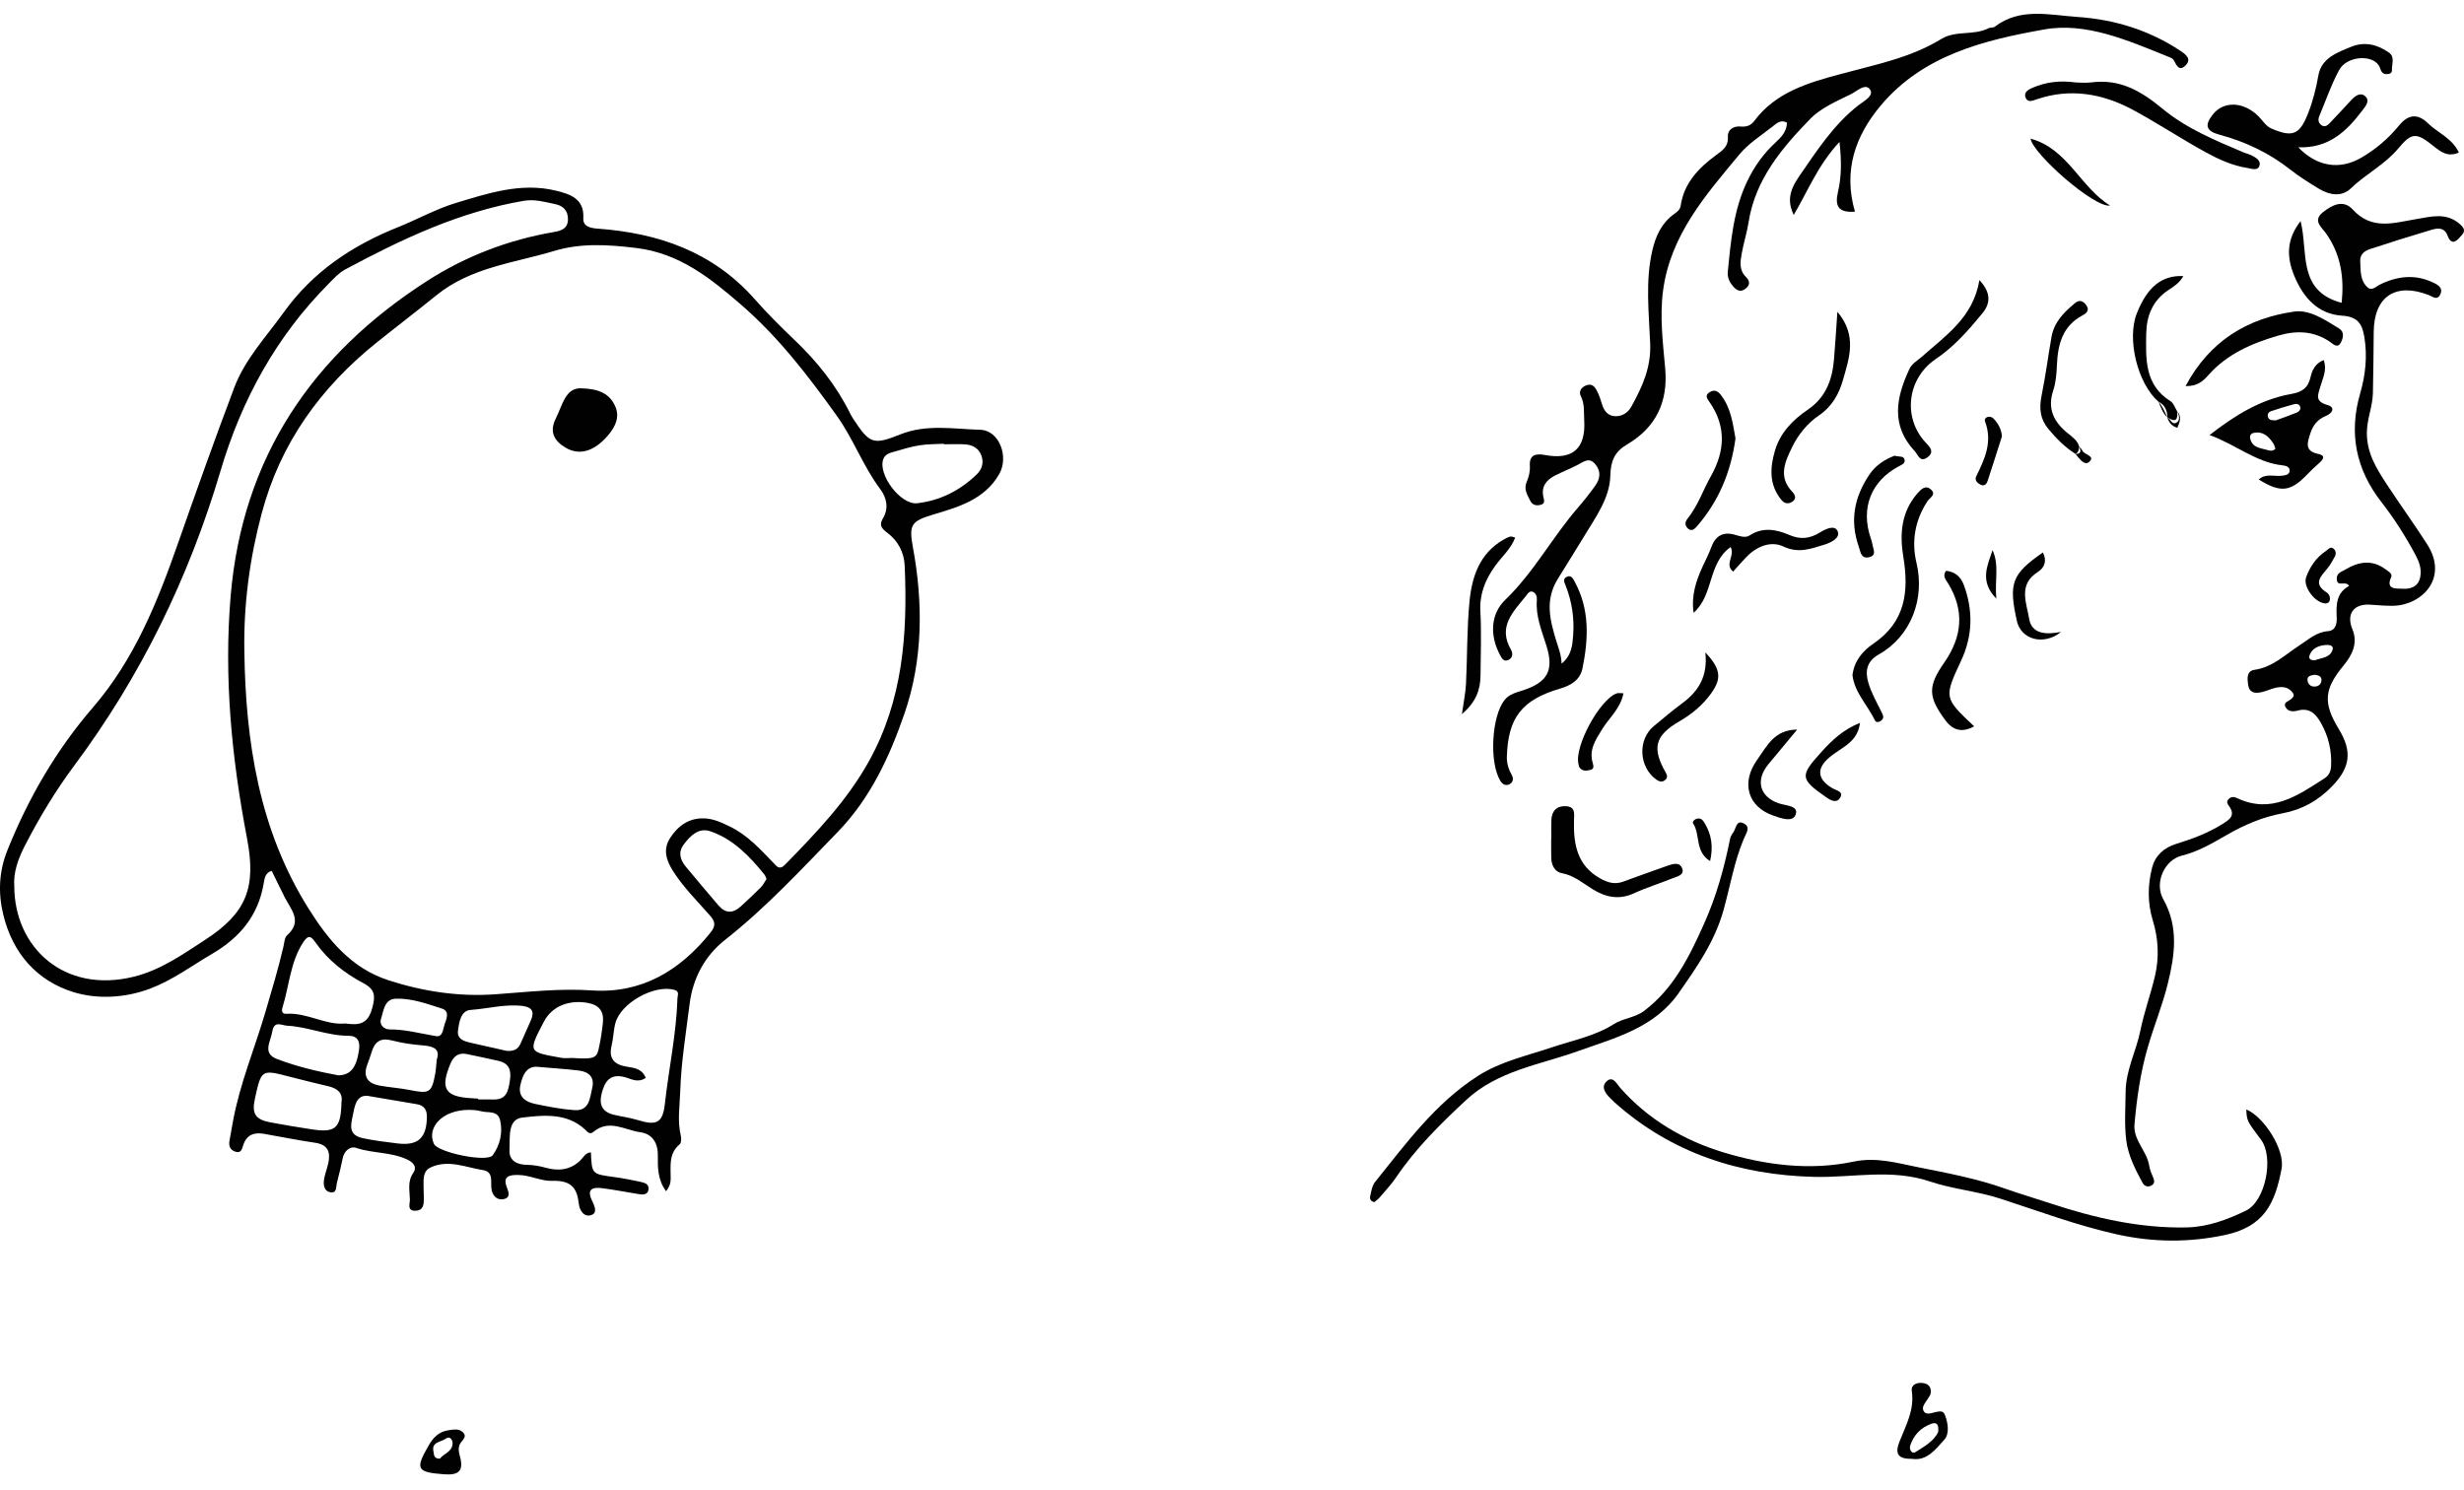 <?xml version="1.0" encoding="utf-8"?>
<!-- Generator: Adobe Illustrator 17.0.0, SVG Export Plug-In . SVG Version: 6.00 Build 0)  -->
<!DOCTYPE svg PUBLIC "-//W3C//DTD SVG 1.1//EN" "http://www.w3.org/Graphics/SVG/1.1/DTD/svg11.dtd">
<svg version="1.1" xmlns="http://www.w3.org/2000/svg" xmlns:xlink="http://www.w3.org/1999/xlink" x="0px" y="0px" width="803.6px"
	 height="486px" viewBox="0 0 803.6 486" enable-background="new 0 0 803.6 486" xml:space="preserve">
<g id="Layer_2">
</g>
<g id="Layer_1">
	<g>
		<path fill="#010101" d="M319.698,140.191c-8.669-0.243-17.539-1.938-26.138,1.526c-8.81,3.55-9.977,2.979-15.264-5.05
			c-0.364-0.553-0.701-1.131-0.994-1.725c-4.545-9.208-10.834-17.066-18.255-24.121c-4.464-4.244-8.834-8.62-12.907-13.237
			c-13.62-15.435-31.333-21.555-51.2-23.006c-2.197-0.16-4.86-0.609-4.697-3.387c0.377-6.428-4.384-7.857-8.76-8.955
			c-11.405-2.863-22.374,0.809-32.999,4.03c-6.319,1.916-12.453,5.349-18.637,7.818c-15.118,6.037-27.85,14.614-37.334,27.831
			c-5.695,7.936-12.605,15.237-16.086,24.455c-6.358,16.838-12.407,33.8-18.356,50.797c-6.683,19.096-14.21,37.883-27.743,53.57
			c-11.972,13.878-21.081,29.568-27.901,46.577c-2.745,6.846-3.109,13.791-1.364,21.016c3.065,12.689,11.046,21.636,22.929,25.294
			c7.762,2.39,16.861,1.91,24.95-1.14c7.286-2.747,13.597-7.463,20.301-11.393c9.032-5.295,14.979-12.472,16.744-22.881
			c0.305-1.795,0.538-3.518,2.628-4.162c1.496,3.048,2.844,5.876,4.262,8.667c2.033,4.003,5.883,7.8,0.761,12.354
			c-0.848,0.754-0.908,2.459-1.209,3.754c-1.648,7.092-3.768,14.112-5.796,21.044c-3.498,11.958-8.388,23.518-10.645,35.873
			c-0.389,2.127-0.77,4.255-1.149,6.383c-0.303,1.697,0.258,3,1.936,3.543c1.904,0.616,2.159-0.931,2.569-2.183
			c1.085-3.313,3.52-4.203,6.685-3.657c5.565,0.959,11.1,2.11,16.686,2.912c4.248,0.61,5.155,3.053,4.342,6.719
			c-0.432,1.946-1.235,3.837-1.438,5.798c-0.173,1.674,0.364,3.598,2.468,3.684c1.825,0.075,1.461-1.851,1.764-2.998
			c0.721-2.728,1.359-5.481,1.942-8.242c0.504-2.389,2.522-3.895,4.278-3.299c5.514,1.871,11.541,1.306,16.86,3.876
			c1.97,0.952,3.151,2.447,1.845,4.315c-1.971,2.819-1.138,5.794-1.091,8.706c0.021,1.323-1.046,3.765,1.9,3.619
			c2.542-0.126,2.654-2.09,2.646-4.002c-0.006-1.499-0.1-2.998-0.099-4.497c0.002-2.186-0.064-4.523,2.316-5.625
			c5.803-2.686,11.45-0.005,17.082,0.879c3.72,0.584,2.282,4.178,2.835,6.596c0.463,2.025,1.935,3.318,4.02,2.846
			c2.067-0.467,1.592-2.165,0.995-3.626c-1.548-3.786,0.613-4.277,3.623-4.236c3.806,0.051,7.564,2.042,10.923,1.926
			c5.969-0.206,8.218,1.876,8.821,7.322c0.247,2.228,1.652,4.694,4.154,3.815c2.143-0.753,0.888-3.183,0.14-4.771
			c-1.832-3.885,0.476-4.333,3.346-3.976c3.946,0.491,7.853,1.286,11.783,1.907c1.335,0.211,2.96,0.394,3.309-1.305
			c0.413-2.014-1.38-2.417-2.826-2.724c-2.767-0.588-5.549-1.139-8.351-1.516c-7.282-0.981-7.288-0.941-7.577-8.043
			c-1.755,0.056-2.442,1.624-3.433,2.592c-3.243,3.171-7.133,3.558-11.119,2.465c-2.122-0.582-4.16-0.966-6.333-0.996
			c-3.204-0.044-5.865-1.334-5.673-4.853c0.216-3.953-0.738-10.003,4.19-10.565c6.803-0.775,14.397-1.632,20.367,3.823
			c0.826,0.755,1.52,1.933,2.874,0.81c5.077-4.212,10.198-0.538,15.199,0.147c3.854,0.528,5.789,3.357,5.751,7.537
			c-0.036,3.896-0.098,7.921,2.682,11.711c1.249-1.574,1.505-2.834,1.511-4.216c0.018-3.933-0.735-8.043,2.937-11.097
			c0.548-0.456,0.565-1.952,0.351-2.854c-1.147-4.832-0.335-9.575-0.178-14.421c0.312-9.62,1.873-19.016,3.059-28.48
			c1.053-8.405,4.953-15.713,11.538-20.898c13.422-10.565,24.93-23.027,36.764-35.215c10.702-11.022,16.994-24.736,21.791-38.676
			c6.019-17.488,6.103-35.984,2.713-54.311c-1.354-7.32-0.425-8.425,6.702-10.566c8.271-2.484,16.688-4.874,21.476-13.212
			C329.08,149.07,325.974,140.368,319.698,140.191z M66.912,306.554c-7.373,4.79-14.547,9.888-23.329,12.047
			c-22.707,5.581-38.926-9.607-38.93-29.623c-0.323-4.461,1.299-8.972,3.546-13.306c4.672-9.011,9.858-17.686,15.943-25.848
			c21.763-29.19,37.466-61.391,47.801-96.294c6.856-23.155,18.169-43.826,35.339-61.078c1.652-1.66,3.19-3.424,5.263-4.536
			c18.496-9.929,37.382-18.862,58.326-22.42c3.51-0.596,6.895,0.393,10.273,1.106c2.536,0.535,4.078,2.08,4.089,4.876
			c0.012,3.164-2.331,3.825-4.648,4.22c-14.779,2.522-28.68,7.862-41.125,15.837c-37.563,24.071-60.446,57.666-64.248,103.002
			c-2.231,26.606,0.372,52.888,5.359,78.976C83.624,289.48,80.422,297.776,66.912,306.554z M92.115,328.666
			c2.223-7.097,2.537-14.779,6.753-21.279c1.746-2.691,2.626-1.968,4.138,0.183c4.003,5.692,9.465,9.92,15.488,13.114
			c3.955,2.097,3.912,4.269,2.94,8.023c-1.043,4.031-3.035,5.669-6.984,5.328c-0.497-0.043-0.993-0.1-1.866-0.188
			c-6.418,0.631-12.417-3.615-19.194-3.16C91.802,330.794,91.858,329.487,92.115,328.666z M111.361,359.631
			c-0.195,8.467-1.935,9.967-9.944,8.707c-4.428-0.696-8.858-1.402-13.26-2.244c-4.925-0.942-6.088-2.829-5.016-7.732
			c2.088-9.554,2.126-9.559,11.368-7.145c4.176,1.091,8.371,2.109,12.572,3.101C110.055,355.021,111.912,356.502,111.361,359.631z
			 M110.337,350.76c-6.466-1.208-13.416-2.794-20.036-5.341c-4.83-1.859-2.047-5.624-1.51-8.887c0.622-3.779,2.978-2.05,4.876-1.956
			c6.763,0.335,13.091,3.284,19.924,3.277c3.06-0.003,3.918,1.84,3.499,4.658C116.245,348.188,114.417,350.677,110.337,350.76z
			 M129.619,372.968c-3.763-0.464-7.49-0.907-11.229-1.697c-4.876-1.03-3.979-4.27-3.375-7.204c0.626-3.039,1.019-6.815,4.746-6.632
			c6.05,1.02,11.108,1.849,16.157,2.734c2.258,0.396,3.322,1.625,3.302,4.115C139.163,371.217,136.333,373.796,129.619,372.968z
			 M133.648,355.552c-3.242-0.648-6.571-0.852-9.827-1.443c-3.815-0.693-5.5-2.833-4.064-6.771c0.508-1.394,1.029-2.787,1.46-4.205
			c1.023-3.37,2.931-4.724,6.617-3.751c3.344,0.882,6.833,1.356,10.288,1.633c3.494,0.28,5.487,1.345,4.32,4.603
			c-0.207,1.973-0.257,3.309-0.498,4.609C140.784,356.465,140.071,356.836,133.648,355.552z M124.241,332.416
			c0.876-2.67,1.056-6.543,4.892-6.66c5.175-0.158,10.126,1.679,15,3.233c2.692,0.858,1.436,3.437,0.851,5.178
			c-0.557,1.656-0.557,4.339-3.031,3.761c-5.364-0.922-10.021-2.191-14.917-2.144C125.38,335.8,123.611,334.338,124.241,332.416z
			 M160.714,376.805c-1.766,2.486-17.914-0.882-19.2-3.7c-2.434-5.333,2.782-11.124,11.479-11.079
			c0.333,0.033,2.214-0.034,3.941,0.45c2.207,0.617,5.425-0.391,6.183,2.978C164.038,369.547,163.046,373.522,160.714,376.805z
			 M166.301,352.387c-0.515,3.384-1.014,6.358-5.389,6.251c-1.66-0.041-3.321-0.007-4.982-0.007
			c0.001-0.091,0.001-0.182,0.002-0.273c-0.664-0.044-1.327-0.096-1.991-0.13c-8.835-0.444-10.458-3.114-7.032-11.277
			c1.07-2.549,2.703-3.681,5.419-3.112c3.408,0.714,6.817,1.428,10.213,2.197C166.007,346.821,166.814,349.017,166.301,352.387z
			 M165.129,342.752c-3.883-0.873-7.768-1.733-11.646-2.625c-2.181-0.502-4.491-1.18-4.106-4.015
			c0.376-2.77,0.904-6.463,4.147-6.692c5.619-0.397,11.159-1.966,16.862-1.297c3.082,0.362,4.007,1.844,2.756,4.679
			c-1.134,2.569-2.263,5.141-3.416,7.701C168.819,342.511,167.175,342.961,165.129,342.752z M193.135,354.932
			c-0.785,3.314-0.913,7.529-5.845,7.177c-4.288-0.307-8.557-1.151-12.777-2.03c-3.194-0.665-5.666-2.349-4.786-6.207
			c0.783-3.434,2.153-6.436,6.135-5.839c4.611,0.403,8.76,0.663,12.882,1.157C192.031,349.585,193.992,351.315,193.135,354.932z
			 M186.626,345.09c-1.164,0-2.361,0.177-3.488-0.028c-10.874-1.977-11.048-1.682-5.746-11.82c2.742-5.243,8.399-7.105,14.139-6.136
			c3.901,0.659,5.495,2.797,5.09,6.513c-0.323,2.968-0.765,5.942-1.449,8.845C194.523,345.223,193.272,345.531,186.626,345.09z
			 M220.949,325.568c-0.357,11.64-2.835,23.035-4.121,34.571c-0.699,6.27-2.827,7.064-8.83,5.209
			c-2.528-0.781-5.193-1.104-7.775-1.724c-3.849-0.923-4.952-3.279-3.962-7.095c1.026-3.953,2.825-6.337,7.337-5.229
			c2.168,0.532,4.282,2.081,7.002,0.302c-1.186-2.988-3.671-3.276-6.188-3.67c-3.878-0.608-6.029-2.496-4.952-6.853
			c0.595-2.404,0.601-4.958,1.236-7.348c1.751-6.589,12.647-12.623,19.159-10.88C221.72,323.349,220.98,324.56,220.949,325.568z
			 M248.093,289.486c-2.097,2.12-4.298,4.14-6.489,6.165c-2.528,2.338-5.011,2.351-7.299-0.333
			c-3.55-4.163-7.082-8.342-10.579-12.549c-1.845-2.219-2.678-4.682-0.772-7.252c2.149-2.898,4.904-5.666,8.719-4.36
			c7.443,2.548,12.762,8.096,17.606,14.073c0.3,0.37,0.433,0.874,0.722,1.482C249.393,287.614,248.882,288.688,248.093,289.486z
			 M283.358,248.36c-7.15,12.847-17.132,23.239-27.249,33.613c-1.94,1.989-2.784,0.603-3.924-0.577
			c-4.276-4.429-8.416-9.011-14.097-11.763c-2.701-1.309-5.392-2.612-8.474-2.696c-5.028-0.137-8.547,2.485-11.097,6.46
			c-2.388,3.723-1.184,7.33,0.993,10.747c3.42,5.369,7.958,9.817,12.109,14.575c1.75,2.006,1.791,3.369,0.105,5.472
			c-9.964,12.421-22.467,19.964-38.726,18.866c-10.564-0.713-20.913,0.513-31.348,1.26c-11.933,0.854-23.531-0.873-34.907-4.552
			c-12.224-3.953-19.729-13.232-26.131-23.431c-16.112-25.665-20.513-54.361-20.922-83.988c-0.257-15.253,1.741-30.181,5.663-44.91
			c6.099-22.906,19.204-41.026,37.475-55.691c6.488-5.207,13.105-10.254,19.571-15.487c11.206-9.071,25.268-10.474,38.378-14.416
			c8.756-2.633,17.495-2.048,26.576-0.972c14.218,1.685,24.397,9.909,34.407,18.576c12.139,10.511,21.863,23.186,31.191,36.232
			c5.433,7.599,8.551,16.448,14.154,23.899c2.08,2.767,2.802,6.227,0.899,9.408c-1.453,2.428-0.409,3.441,1.394,4.805
			c3.502,2.649,5.464,6.391,5.653,10.707C296.022,206.656,294.505,228.329,283.358,248.36z M318.532,154.757
			c-5.422,5.246-11.917,8.529-19.386,9.395c-5.448,0.631-12.948-9.439-11.063-14.425c0.618-1.635,2.182-1.994,3.583-2.406
			c2.706-0.795,5.429-1.619,8.204-2.062c2.614-0.418,5.304-0.362,7.96-0.514c0.003,0.058,0.005,0.115,0.008,0.173
			c2.333,0,4.674-0.125,6.996,0.035c2.275,0.157,4.237,1.187,5.141,3.393C320.953,150.73,320.357,152.991,318.532,154.757z"/>
		<path fill="#010101" d="M502.44,164.674c1.693-0.422,1.092-1.606,0.866-2.781c-0.636-3.302,1.11-5.397,3.856-6.788
			c2.367-1.199,4.836-2.196,7.207-3.387c2.032-1.021,3.939-2.855,6.06-0.123c1.852,2.385,1.348,4.71-0.204,6.884
			c-1.739,2.435-3.596,4.798-5.557,7.058c-8.383,9.66-14.411,21.129-23.745,30.112c-4.924,4.739-5.053,11.853-1.67,18.064
			c0.554,1.017,1.19,2.217,2.604,1.594c1.546-0.682,1.617-2.205,0.916-3.413c-4.4-7.574,0.835-12.398,4.919-17.535
			c0.548-0.688,1.168-1.871,2.356-1.253c0.949,0.494,1.259,1.606,1.178,2.611c-0.428,5.33,1.624,10.128,3.153,15.03
			c2.438,7.815,0.407,11.746-7.536,14.377c-2.203,0.729-4.559,1.236-6.108,3.152c-4.273,5.285-5.073,20.321-1.479,26.33
			c0.683,1.143,1.675,1.786,2.882,1.277c1.218-0.513,1.609-1.775,0.981-2.925c-1.054-1.93-1.742-3.825-1.675-6.115
			c0.37-12.691,4.853-18.554,17.3-22.21c3.559-1.046,6.586-2.783,7.368-6.641c1.945-9.604,2.389-19.141-2.499-28.164
			c-0.547-1.01-1.109-2.338-2.575-1.697c-1.455,0.636-0.861,1.781-0.408,2.925c2.051,5.185,2.846,10.622,2.434,16.144
			c-0.235,3.144-0.432,6.532-3.762,9.267c-0.127-3.022-1.08-5.246-1.773-7.527c-2.006-6.602-3.745-13.137,0.479-20.019
			c2.945-4.799,5.966-9.565,8.883-14.388c3.674-6.076,8.123-12.161,8.298-19.414c0.117-4.846,1.467-7.801,5.458-10.145
			c9.428-5.537,13.396-13.898,12.44-24.742c-0.745-8.455-1.829-16.907-0.702-25.42c2.401-18.132,13.913-31.221,24.933-44.479
			c2.926-3.52,7.01-6.101,10.672-8.973c1.332-1.044,2.772-2.536,4.815-1.319c-0.112,2.792-1.722,4.591-3.593,6.301
			c-3.976,3.633-7.055,7.918-9.384,12.795c-4.475,9.37-5.342,19.488-6.329,29.585c-0.169,1.723,0.536,3.282,1.654,4.579
			c1.173,1.362,2.47,2.254,4.25,0.775c1.613-1.341,1.114-2.653-0.047-3.811c-2.233-2.227-1.778-4.919-1.324-7.511
			c0.6-3.432,1.706-6.779,2.238-10.218c2.176-14.078,11.045-24.456,20.335-33.979c3.058-3.135,8.38-5.582,12.965-7.792
			c2.041-0.984,4.753-3.752,6.293-1.592c1.457,2.044-1.981,3.79-3.677,5.105c-8.177,6.336-13.66,14.919-19.406,23.216
			c-3.61,5.212-3.655,8.595-1.783,12.628c4.595-7.734,7.876-16.284,14.926-23.823c0.705,6.273,0.667,11.358-0.497,16.331
			c-1.045,4.463,0.003,6.844,5.543,6.408c-3.861-13.314,0.041-24.602,8.334-34.527c13.865-16.592,33.923-21.455,53.525-24.92
			c13.536-2.392,27.115,3.585,39.988,8.772c0.754,0.304,1.74,0.617,2.089,1.228c0.939,1.643,1.758,3.874,3.888,1.746
			c2.104-2.101,0.038-3.601-1.629-4.713c-10.209-6.81-21.679-10.302-33.724-11.102c-9.027-0.6-18.594-3.166-26.922,3.229
			c-0.469,0.36-1.348,0.139-1.91,0.431c-4.854,2.519-10.764,0.644-15.432,3.508c-10.121,6.209-21.562,8.402-32.776,11.431
			c-10.601,2.864-21.251,5.885-28.316,15.395c-1.057,1.423-2.556,1.935-4.403,1.754c-2.338-0.229-4.311,1.106-4.161,3.275
			c0.235,3.387-1.919,4.631-4.031,6.193c-5.619,4.158-10.259,9.031-11.353,16.312c-0.205,1.362-1.048,1.974-1.996,2.648
			c-4.172,2.965-6.138,7.15-7.268,12.059c-2.324,10.094-1.082,20.279-0.683,30.36c0.308,7.788-2.585,14.053-6.079,20.404
			c-1.125,2.045-2.938,3.293-5.269,3.239c-2.503-0.057-3.753-1.768-4.413-4.058c-0.412-1.426-0.913-2.852-1.585-4.17
			c-0.688-1.351-1.599-2.546-3.506-1.837c-1.757,0.654-2.5,2.088-1.765,3.539c1.289,2.545,0.934,5.191,1.096,7.797
			c0.576,9.271-3.727,13.091-12.874,11.378c-3.074-0.576-5.064,0.05-4.857,3.535c0.114,1.916-0.324,3.624-1.045,5.298
			c-1.003,2.328,0.215,4.163,1.163,6.081C499.78,164.791,501.061,165.018,502.44,164.674z"/>
		<path fill="#010101" d="M802.225,73.064c-4.493-3.859-9.302-2.402-14.105-1.613c-7.275,1.195-14.514,3.794-20.792-3.098
			c-3.092-3.394-6.787-1.51-9.809,0.937c-3.319,2.688-0.378,4.818,1.009,6.752c4.896,6.827,6.022,14.364,5.177,22.74
			c-14.615-3.885-10.822-16.647-13.405-26.663c-4.638,5.97-4.627,11.727-1.992,18.017c2.986,7.13,7.822,12.36,15.554,12.836
			c5.261,0.324,6.56,2.91,7.235,6.959c1.033,6.198,0.38,12.378-1.338,18.31c-3.807,13.141-1.428,24.832,6.947,35.585
			c4.182,5.369,7.834,11.147,11.065,17.162c1.197,2.229,2.052,4.527,1.571,7.154c-0.632,3.457-3.446,4.081-6.021,3.883
			c-1.386-0.106-5.44,0.507-3.478-3.739c0.554-1.199-1.016-1.977-1.906-2.635c-4.357-3.215-8.741-2.44-13.043,0.138
			c-1.206,0.723-2.891,1.085-2.789,3.079c0.148,2.895,2.864,0.294,4.027,2.263c-4.125,2.183-4.263,6.065-4.05,10.182
			c0.104,2.012-0.265,4.371-2.849,4.569c-3.787,0.291-6.356,2.731-9.248,4.598c-4.708,3.04-8.745,7.155-14.728,8.017
			c-2.596,0.374-2.348,2.82-2.065,4.875c0.336,2.442,1.941,2.857,4.006,2.483c2.442-0.443,4.641-1.903,7.234-1.727
			c1.428,0.097,2.555,0.757,3.35,1.907c0.616,0.89,0.047,1.481-0.647,2.057c-0.814,0.676-2.522,0.997-1.776,2.498
			c0.793,1.593,2.578,1.583,4.007,1.195c3.911-1.062,5.952,1.154,7.597,4.073c2.422,4.3,3.526,8.919,3.296,13.887
			c-0.084,1.826-0.62,3.143-2.193,4.156c-8.75,5.635-17.365,11.741-28.58,6.381c-0.907-0.433-1.948-0.451-2.734,0.467
			c-0.706,0.824-0.27,1.535,0.227,2.213c2.247,3.065,0.058,4.435-2.179,5.839c-4.693,2.944-9.837,4.862-15.085,6.47
			c-4.025,1.232-6.836,3.869-7.823,7.687c-1.459,5.644-1.537,11.539,0.187,17.17c1.854,6.056,2.161,12.109,0.747,18.181
			c-1.389,5.964-3.538,11.761-4.747,17.754c-1.358,6.734-4.766,12.967-4.827,19.982c-0.046,5.323-0.46,10.71,0.203,15.953
			c0.618,4.883,2.918,9.431,5.298,13.794c0.641,1.175,1.792,1.565,2.987,0.858c1.031-0.61,0.924-1.562,0.472-2.601
			c-0.53-1.216-1.081-2.479-1.275-3.774c-0.723-4.826-5.245-8.37-4.804-13.462c0.731-8.457,1.928-16.88,4.288-25.052
			c2.028-7.023,4.841-13.836,6.579-20.921c2.263-9.222,3.641-18.411-1.497-27.564c-2.98-5.309,0.431-12.779,6.015-14.158
			c5.48-1.353,10.101-4.126,14.846-6.844c5.659-3.241,11.568-5.78,18.046-6.98c6.385-1.183,11.762-4.198,16.322-8.975
			c5.73-6.002,6.493-11.185,2.042-18.49c-5.251-8.617-4.752-13.098,1.506-20.688c2.735-3.317,4.858-7.262,2.926-11.884
			c-2.05-4.905,0.365-8.358,5.714-8.024c2.486,0.155,4.978,0.408,7.463,0.373c9.389-0.133,18.332-8.939,11.192-20.085
			c-4.204-6.562-8.771-12.841-13.029-19.342c-3.337-5.095-6.594-10.152-6.626-16.821c-0.022-4.597,1.88-8.705,1.974-13.149
			c0.141-6.663,0.209-13.328,0.265-19.993c0.096-11.469,7.123-16.188,17.915-11.978c1.333,0.52,2.798,1.879,3.787-0.179
			c0.947-1.97-0.432-2.973-2.088-3.783c-6.04-2.953-11.9-2.28-17.739,0.618c-1.225,0.608-2.511,2.179-4.024,0.715
			c-2.398-2.32-2.084-5.486-2.253-8.442c-0.126-2.203,1.442-3.349,3.232-3.935c6.63-2.169,13.284-4.274,19.972-6.254
			c2.109-0.625,4.293-0.874,5.342,2.009c0.702,1.929,1.9,2.682,3.643,0.744C803.332,76.187,804.711,75.2,802.225,73.064z
			 M757.098,222.11c-0.13,1.083-0.958,1.748-2.046,1.833c-1.364,0.107-2.309-0.689-2.48-1.948c-0.218-1.61,1.19-1.661,2.329-1.908
			C756.083,220.256,757.287,220.531,757.098,222.11z M760.735,211.934c-0.766,2.625-3.573,2.612-5.647,3.4
			c-1.256,0.148-2.303-0.314-1.87-1.557c0.792-2.272,2.885-3.177,5.088-3.375C759.182,210.323,761.217,210.284,760.735,211.934z"/>
		<path fill="#010101" d="M732.596,361.892c0.189,3.716,0.189,3.716,4.788,9.84c4.314,5.745,1.504,20.067-4.908,23.161
			c-6.097,2.942-12.4,5.34-19.441,5.477c-15.407,0.299-30.083-3.139-44.554-7.923c-4.863-1.608-9.785-3.045-14.61-4.757
			c-9.203-3.265-18.778-5.062-28.293-6.957c-6.892-1.373-13.609-3.401-21.104-1.819c-14.274,3.013-28.814,1.105-42.438-3.037
			c-12.746-3.875-24.542-10.694-33.672-21.097c-1.057-1.204-2.284-3.883-4.276-2.168c-2.034,1.751-0.659,3.919,1.03,5.546
			c0.48,0.462,0.931,0.955,1.426,1.399c18.543,16.59,40.816,23.728,65.142,24.324c12.604,0.309,25.102-2.756,37.81,1.525
			c7.305,2.461,15.338,3.136,22.798,5.549c12.657,4.094,25.099,8.798,38.151,11.688c11.768,2.605,23.366,2.699,35.137,0.209
			c12.839-2.716,16.386-10.249,18.531-21.663C745.275,375.004,738.278,364.186,732.596,361.892z"/>
		<path fill="#010101" d="M723.907,43.953c8.446,2.278,16.164,5.942,23.069,11.385c2.975,2.345,6.223,4.373,9.478,6.327
			c3.393,2.037,7.323,2.608,10.246-0.22c4.871-4.712,11.073-7.732,15.476-13.033c4.41-5.309,5.916-5.229,11.497-0.752
			c2.344,1.88,4.677,3.688,8.253,2.096c-2.195-4.701-6.872-6.409-10.127-9.582c-3.369-3.285-6.46-2.806-9.324,0.693
			c-3.52,4.3-7.683,7.879-12.487,10.634c-6.959,3.991-14.359,2.886-20.437-3.452c9.981,0.354,15.735-5.225,20.837-11.933
			c1.139-1.497,2.658-3.25,0.975-4.743c-1.611-1.429-3.375,0.008-4.684,1.423c-2.259,2.443-4.501,4.903-6.813,7.295
			c-0.665,0.688-1.519,1.489-2.596,0.838c-1.156-0.699-1.38-1.823-0.865-3.049c2.124-5.054,3.887-10.308,6.51-15.09
			c2.446-4.461,10.508-5.117,12.877-1.467c0.76,1.171,0.616,3.001,2.775,2.849c0.997-0.07,1.572-0.359,1.534-1.405
			c-0.069-1.916,1.016-4.182-0.961-5.594c-3.725-2.661-7.955-3.703-12.295-1.929c-4.582,1.873-9.752,3.69-10.743,9.357
			c-0.749,4.277-1.778,8.369-3.364,12.387c-2.737,6.933-4.976,7.901-11.839,4.987c-1.968-0.836-2.927-2.657-4.327-4.047
			c-4.848-4.815-11.33-5.084-14.879-0.602C718.879,40.882,719.467,42.756,723.907,43.953z"/>
		<path fill="#010101" d="M547.541,323.836c5.856-8.419,11.69-16.669,14.558-26.949c2.168-7.771,3.486-15.841,6.633-23.311
			c0.822-1.95,2.33-3.82-0.061-5.008c-2.55-1.267-2.457,1.886-3.488,3.102c-0.514,0.607-0.849,1.462-1.008,2.256
			c-1.893,9.433-4.478,18.609-8.443,27.445c-4.786,10.666-9.802,20.974-19.467,28.325c-3.065,2.331-6.804,2.369-9.938,4.358
			c-6.191,3.928-13.434,5.298-20.303,7.61c-8.131,2.736-16.609,4.541-24.041,9.304c-13.912,8.915-23.407,22.021-33.513,34.558
			c-0.974,1.208-1.235,3.054-1.603,4.656c-0.163,0.711,0.022,1.679,1.361,1.932c0.494-0.427,1.181-0.887,1.697-1.492
			c1.835-2.151,3.803-4.223,5.378-6.557c6.427-9.523,14.528-17.507,22.878-25.272c10.272-9.552,23.944-11.458,36.432-15.923
			C526.806,338.511,539.555,335.318,547.541,323.836z"/>
		<path fill="#010101" d="M744.265,155.171c-2.532,0.329-5.328-0.884-7.6,1.237c7.062,4.386,10.307,4.046,15.703-1.549
			c1.267-1.314,2.581-2.591,3.962-3.783c1.39-1.2,2.258-2.491-0.251-3.005c-4.578-0.94-3.574-3.683-2.601-6.682
			c0.872-2.687,2.355-4.611,5.076-5.709c2.017-0.815,3.349-2.8,0.405-3.616c-4.252-1.179-2.876-3.538-2.175-6.062
			c0.742-2.67,2.229-5.243,1.058-8.557c-2.831,1.138-3.781,3.345-4.285,5.545c-0.819,3.574-2.716,4.88-6.411,5.542
			c-9.878,1.767-18.223,6.9-26.525,13.379c8.593,3.091,15.158,8.966,23.844,9.884c1.174,0.124,2.492,0.536,2.232,2.02
			C746.509,154.882,745.296,155.037,744.265,155.171z M739.647,146.829c-2.289-0.686-5.069-0.687-5.776-3.775
			c-0.212-0.926,0.199-1.658,1.138-1.848c3.103-0.626,4.937,1.202,6.449,3.513c0.335,0.512,0.453,1.166,0.637,1.664
			C741.252,147.211,740.411,147.059,739.647,146.829z M742.251,137.097c-1.463,0.063-2.238-0.106-2.559-1.046
			c-0.33-0.966,0.203-1.657,0.995-1.927c2.457-0.835,4.94-1.608,7.451-2.26c0.689-0.179,1.71-0.201,2.024,0.807
			c0.306,0.982-0.435,1.638-1.143,1.927C746.616,135.577,744.153,136.406,742.251,137.097z"/>
		<path fill="#010101" d="M734.204,50.629c-0.732-0.37-1.57-0.522-2.33-0.844c-9.324-3.951-18.813-7.853-26.617-14.329
			c-6.895-5.723-13.861-9.785-23.114-8.591c-1.96,0.253-3.979,0.037-5.089,0.037c-5.438-0.745-9.846-0.099-14.046,1.674
			c-1.28,0.54-3.067,1.4-2.428,3.161c0.683,1.882,2.258,1.137,3.779,0.62c10.808-3.673,21.325-1.819,30.96,3.319
			c8.162,4.353,15.907,9.552,24.057,14.003c4.239,2.315,8.621,4.315,13.419,5.084c1.313,0.21,3.38,1.028,4.013-0.499
			C737.582,52.398,735.708,51.39,734.204,50.629z"/>
		<path fill="#010101" d="M629.637,159.568c-1.694-1.423-3.115,0.036-4.232,1.297c-5.315,5.998-5.903,13.312-4.686,20.606
			c1.907,11.435,0.74,21.352-9.758,28.495c-3.423,2.329-6.23,5.543-6.805,10.263c0.68,5.673,4.951,9.785,7.353,14.795
			c0.362,0.754,1.494,0.55,2.173-0.119c0.9-0.887,0.421-1.68-0.056-2.645c-1.538-3.11-3.288-6.188-4.267-9.482
			c-1.086-3.654-0.736-6.982,3.377-9.302c10.518-5.934,15.115-18.15,12.29-29.928c-1.679-6.999-0.468-13.87,3.56-20.012
			C629.428,162.25,631.686,161.29,629.637,159.568z"/>
		<path fill="#010101" d="M505.92,279.89c0.079,2.373,1.162,4.51,3.468,4.93c3.966,0.723,6.834,3.268,10.034,5.237
			c4.391,2.702,8.705,3.539,13.609,1.269c4.05-1.875,8.365-3.167,12.504-4.861c1.416-0.58,3.831-0.982,3.114-3.119
			c-0.757-2.256-2.99-1.599-4.749-0.984c-4.849,1.698-9.681,3.447-14.506,5.214c-2.718,0.996-4.993,0.361-7.52-1.052
			c-7.555-4.224-8.707-11.215-8.544-18.772c0.049-2.28,0.584-4.542-2.529-4.771c-2.973-0.219-4.695,1.4-4.837,4.426
			c-0.093,1.994-0.018,3.995-0.018,5.993c-0.014,0-0.028,0-0.042,0C505.905,275.564,505.848,277.729,505.92,279.89z"/>
		<path fill="#010101" d="M763.467,111.673c0.722-1.404,1.215-3.38-0.555-4.481c-4.522-2.813-9.639-6.272-14.62-5.566
			c-15.309,2.169-27.667,9.585-35.497,24.315c3.785,0.084,5.706-1.622,7.309-3.445c6.192-7.04,14.32-10.534,23.04-13.062
			c5.862-1.699,11.454-1.506,16.682,2.028C760.954,112.225,762.358,113.83,763.467,111.673z"/>
		<path fill="#010101" d="M594.93,177.679c2.094-0.632,5.259-2.112,4.435-4.296c-0.902-2.391-4.066-0.774-5.688,0.226
			c-3.394,2.093-6.403,2.49-10.201,0.856c-4.112-1.77-8.537-2.638-12.861,0.185c-1.399,0.913-3.218,0.231-4.85-0.231
			c-3.903-1.104-6.367,0.446-7.711,4.218c-0.719,2.017-1.739,3.928-2.64,5.878c-2.204,4.766-3.882,9.627-3.075,15.372
			c6.652-5.819,4.581-16.176,12.085-21.438c1.528,2.829-2.133,5.517,0.805,8.001c1.416-1.566,2.78-3.145,4.22-4.653
			c3.393-3.553,8.045-5.484,12.207-3.526C586.612,180.605,590.632,178.976,594.93,177.679z"/>
		<path fill="#010101" d="M593.184,135.538c4.394-2.964,6.64-7.2,7.884-11.629c1.952-6.945,4.779-14.375-1.829-22.207
			c-0.419,5.962-0.703,10.737-1.103,15.502c-0.559,6.649-2.638,12.416-8.554,16.43c-4.871,3.305-8.993,7.503-10.711,13.378
			c-1.628,5.568-1.94,11.058,2.051,15.99c1.058,1.307,2.253,1.466,3.498,0.723c1.579-0.943,1.098-2.269,0.091-3.324
			c-4.681-4.908-2.314-9.887,0.022-14.666C586.525,141.661,589.546,137.991,593.184,135.538z"/>
		<path fill="#010101" d="M645.56,91.361c-2.033,12.271-11.124,18.164-18.827,25.049c-1.455,1.3-3.163,2.124-4.072,4.084
			c-4.287,9.243-6.046,18.243,1.783,26.649c1.13,1.213,1.702,3.79,4.115,2.066c2.531-1.808,0.786-3.448-0.576-4.915
			c-7.528-8.104-5.977-20.885,3.322-27.164c6-4.051,10.719-9.43,15.246-14.961C649.294,98.819,649.276,95.347,645.56,91.361z"/>
		<path fill="#010101" d="M643.84,236.924c-9.847-9.307-9.89-9.327-4.267-21.381c3.786-8.116,3.999-16.288,0.93-24.653
			c-1.029-2.804-2.868-4.368-5.805-4.711c-1.34,1.634-0.039,2.991,0.64,4.103c5.442,8.919,4.598,17.439-1.228,25.806
			c-5.424,7.788-5.326,11.174,0.297,18.794C636.932,238.305,639.955,239.064,643.84,236.924z"/>
		<path fill="#010101" d="M482.85,220.371c0.064-6.983,0.327-13.982-0.047-20.944c-0.305-5.678,1.581-10.293,4.764-14.761
			c2.165-3.039,5.162-5.536,6.594-9.314c-0.717-0.159-1.226-0.435-1.63-0.325c-0.751,0.205-1.468,0.588-2.153,0.978
			c-7.84,4.477-10.348,12.129-11.13,20.271c-0.853,8.885-0.693,17.863-1.133,26.792c-0.146,2.964-0.783,5.904-1.334,9.85
			C481.344,229.068,482.808,225.019,482.85,220.371z"/>
		<path fill="#010101" d="M550.337,169.226c-0.835,1.032-0.896,2.196,0.128,3.131c1.185,1.082,2.115,0.311,2.932-0.631
			c7.038-8.115,11.093-17.556,12.611-28.706c-0.856-4.69-1.411-9.99-4.892-14.338c-0.922-1.151-2.008-1.659-3.459-0.806
			c-1.771,1.042-0.947,2.087-0.142,3.238c5.562,7.96,5.055,16.084,0.469,24.213C555.385,159.933,553.716,165.048,550.337,169.226z"
			/>
		<path fill="#010101" d="M556.165,212.812c0.863,7.597-2.104,12.593-7.461,16.532c-3.207,2.358-6.242,4.954-9.318,7.486
			c-5.383,4.431-4.899,13.502,0.885,17.517c0.923,0.641,1.821,0.851,2.715,0.135c0.891-0.713,0.873-1.415,0.242-2.525
			c-4.55-8.008-3.489-12.046,4.54-16.705c4.103-2.381,7.608-5.332,10.353-9.167C561.566,221.274,561.211,218.126,556.165,212.812z"
			/>
		<path fill="#010101" d="M678.133,145.773L678.133,145.773C678.133,145.773,678.133,145.773,678.133,145.773
			c-0.531-2.099-2.27-3.241-3.774-4.465c-4.542-3.695-6.72-7.965-4.719-13.966c0.876-2.627,1.078-5.543,1.201-8.345
			c0.295-6.741,1.851-12.694,8.409-16.166c1.149-0.608,2.316-1.572,1.215-3.188c-0.995-1.46-2.264-2.019-3.756-0.761
			c-3.561,3-6.781,6.072-7.664,11.134c-1.103,6.324-1.923,12.712-3.2,18.968c-0.898,4.4-0.43,7.817,2.291,11.052
			c2.562,3.046,5.366,5.872,8.76,8.032C677.856,147.598,677.987,146.681,678.133,145.773z"/>
		<path fill="#010101" d="M707.086,94.686c1.785-1.2,3.779-2.39,4.968-4.639c-7.075-0.305-11.802,3.616-15.187,12.244
			c-3.279,8.36,0.273,22.793,7.074,28.742c2.159,1.032,2.856,2.899,2.944,5.117c2.547,1.702,3.511,0.89,3.14-2.041
			c-0.688-1.094-1.118-2.603-2.105-3.216c-8.532-5.307-8.106-13.823-7.956-22.126C700.067,103.055,702.028,98.088,707.086,94.686z"
			/>
		<path fill="#010101" d="M631.402,460.572c-1.382,0.247-3.225,1.212-4.063-0.372c-0.728-1.376,0.689-2.746,1.448-4.014
			c0.341-0.57,0.806-1.156,0.886-1.777c0.261-2.021-0.791-3.134-2.761-3.312c-1.911-0.173-3.716,0.647-3.411,2.626
			c0.932,6.054-1.857,11.103-3.94,16.33c-1.66,4.168-0.686,5.851,4.096,5.813c4.856,0.716,7.663-3.202,10.429-6.225
			c1.761-1.925,1.284-5.353,0.223-8.109C633.738,460.05,632.62,460.354,631.402,460.572z M632.117,467.063
			c-1.283,2.903-4.466,4.753-7.443,6.591c-1.253,0.774-2.057-0.995-1.694-2.105c1.127-3.446,3.46-5.908,6.921-7.14
			C631.65,463.786,632.353,464.622,632.117,467.063z"/>
		<path fill="#010101" d="M586.121,237.981c-7.412,0.008-9.825,5.33-13.079,9.904c-5.221,7.339-3.16,15.175,5.231,18.13
			c2.519,0.887,6.45,2.369,7.381-0.366c0.972-2.857-3.195-2.842-5.421-3.581c-6.309-2.095-7.83-7.497-3.536-12.738
			C579.709,245.655,582.768,242.016,586.121,237.981z"/>
		<path fill="#010101" d="M619.236,152.121c0.908-0.485,2.053-0.902,1.941-1.977c-0.169-1.626-1.773-1.013-3.298-1.507
			c-3.051,1.192-6.007,2.929-8.174,6.13c-4.95,7.313-6.474,15.011-3.513,23.485c0.607,1.738,0.714,3.992,3.216,3.539
			c2.907-0.526,1.433-2.764,1.218-4.407c-0.085-0.651-0.322-1.289-0.536-1.917C606.781,165.73,610.198,156.947,619.236,152.121z"/>
		<path fill="#010101" d="M664.621,186.564c2.173-1.364,3.041-3.685,1.638-6.359c-10.153,7.093-11.215,9.92-8.49,22.324
			c1.327,6.04,8.647,8.217,14.434,3.599c-4.949,0.925-9.607,0.745-10.435-4.365C660.94,196.651,658.098,190.659,664.621,186.564z"/>
		<path fill="#010101" d="M150.986,467.198c-1.271-1.268-3.026-0.921-4.725-0.673c-3.078,0.451-4.905,2.284-6.389,4.845
			c-4.55,7.847-4.058,8.847,4.967,9.523c5.024,0.376,6.431-1.274,5.119-6.018c-0.356-1.289-0.594-2.506,0.045-3.848
			C150.57,469.834,152.539,468.748,150.986,467.198z M143.474,475.778c-2.078,0.163-1.922-1.511-2.104-2.324
			c-0.721-3.221,2.589-3.063,4.138-4.249c1.143-0.875,2.171,0.396,2.091,1.71C147.434,473.643,144.672,474.166,143.474,475.778z"/>
		<path fill="#010101" d="M688.154,67.03c-9.725-5.981-13.756-18.502-25.923-21.806C663.113,50.398,683.329,68.002,688.154,67.03z"
			/>
		<path fill="#010101" d="M596.58,247.099c1.504-1.267,3.2-2.306,4.817-3.438c2.6-1.819,4.755-3.935,5.215-7.877
			c-5.553,2.236-9.168,5.704-12.661,9.576c-6.958,7.711-6.984,8.686,1.611,14.678c1.599,1.114,3.532,2.141,4.667-0.012
			c0.982-1.863-1.372-2.201-2.507-2.857C592.728,254.284,592.263,250.737,596.58,247.099z"/>
		<path fill="#010101" d="M529.461,226.138c-0.928,0-1.618-0.171-2.178,0.026c-5.589,1.972-13.928,17.442-12.474,23.052
			c0.083,0.322,0.084,0.69,0.246,0.963c0.844,1.424,2.203,1.284,3.511,0.992c1.341-0.299,1.206-1.229,0.883-2.304
			c-1.306-4.343,0.991-7.635,3.117-11.083C524.861,234.063,528.516,231.108,529.461,226.138z"/>
		<path fill="#010101" d="M761.413,181.667c0.535-0.953,0.471-2.034-0.376-2.717c-1.031-0.831-1.744,0.299-2.473,0.778
			c-3.158,2.074-5.181,5.103-6.449,8.551c-1.142,3.103,3.038,8.629,6.516,8.56c0.2-0.1,0.822-0.201,0.995-0.535
			c0.638-1.234,0.001-2.543-0.86-3.089c-4.545-2.881-1.786-5.253,0.296-7.818C759.981,184.264,760.693,182.949,761.413,181.667z"/>
		<path fill="#010101" d="M650.144,136.518c-1.167-1.181-3.274-0.435-2.739,0.989c2.499,6.649-0.102,12.208-2.902,17.886
			c-0.599,1.214,0.381,2.232,1.52,2.74c1.211,0.54,1.891-0.289,2.216-1.276c1.547-4.694,3.031-9.408,4.648-14.461
			C652.814,140.288,651.776,138.17,650.144,136.518z"/>
		<path fill="#010101" d="M553.686,266.993c-0.908,0.115-1.896,1.016-1.508,1.595c2.447,3.654,0.505,9.16,5.551,12.292
			c1.062-4.701,0.481-8.635-1.761-12.357C555.408,267.596,554.841,266.847,553.686,266.993z"/>
		<path fill="#010101" d="M649.839,179.446c-1.605,5.007-4.377,10.069,1.231,15.815C650.523,189.28,652.078,184.275,649.839,179.446
			z"/>
		<path fill="#010101" d="M676.895,148.067c1.204,1.516,2.987,4.014,4.499,2.573c2.112-2.011-1.811-2.254-2.332-3.789
			c-0.141-0.417-0.611-0.722-0.93-1.078C678.659,147.043,678.81,148.112,676.895,148.067z"/>
		<path fill="#010101" d="M709.795,137.873c-1.355,0.812-1.909-1.117-2.911-1.723c0,0.01,0.002,0.02,0.002,0.03l0,0c0,0,0,0,0,0l0,0
			c-0.017-0.015-0.03-0.031-0.046-0.046c0.505,1.603,1.382,2.847,3.27,3.405c0.84-1.916,1.49-3.664-0.085-5.43
			C710.677,135.426,711.151,137.061,709.795,137.873z"/>
		<path fill="#010101" d="M706.867,136.138c-0.865-1.765-1.568-3.622-2.926-5.105c0.82,1.784,1.369,3.723,2.9,5.101
			c-0.002-0.005-0.004-0.01-0.006-0.016C706.846,136.125,706.856,136.13,706.867,136.138z"/>
		<path fill="#010101" d="M706.835,136.118l0.052,0.062c0,0,0,0,0,0c-0.007-0.014-0.013-0.028-0.02-0.041
			C706.856,136.132,706.846,136.124,706.835,136.118z"/>
		<path fill="#010101" d="M706.867,136.138c0.006,0.003,0.012,0.008,0.018,0.012c0,0,0,0,0-0.001
			C706.878,136.145,706.873,136.142,706.867,136.138C706.867,136.138,706.867,136.138,706.867,136.138z"/>
		<path fill="#010101" d="M189.753,126.671c-5.337-0.366-6.266,5.418-8.503,9.875c-2.162,4.306-0.518,7.299,3.277,9.515
			c4.513,2.636,9.363,1.156,13.83-4.123c2.39-2.824,3.878-5.979,2.22-9.572C198.829,128.579,195.532,126.824,189.753,126.671z"/>
	</g>
</g>
</svg>
